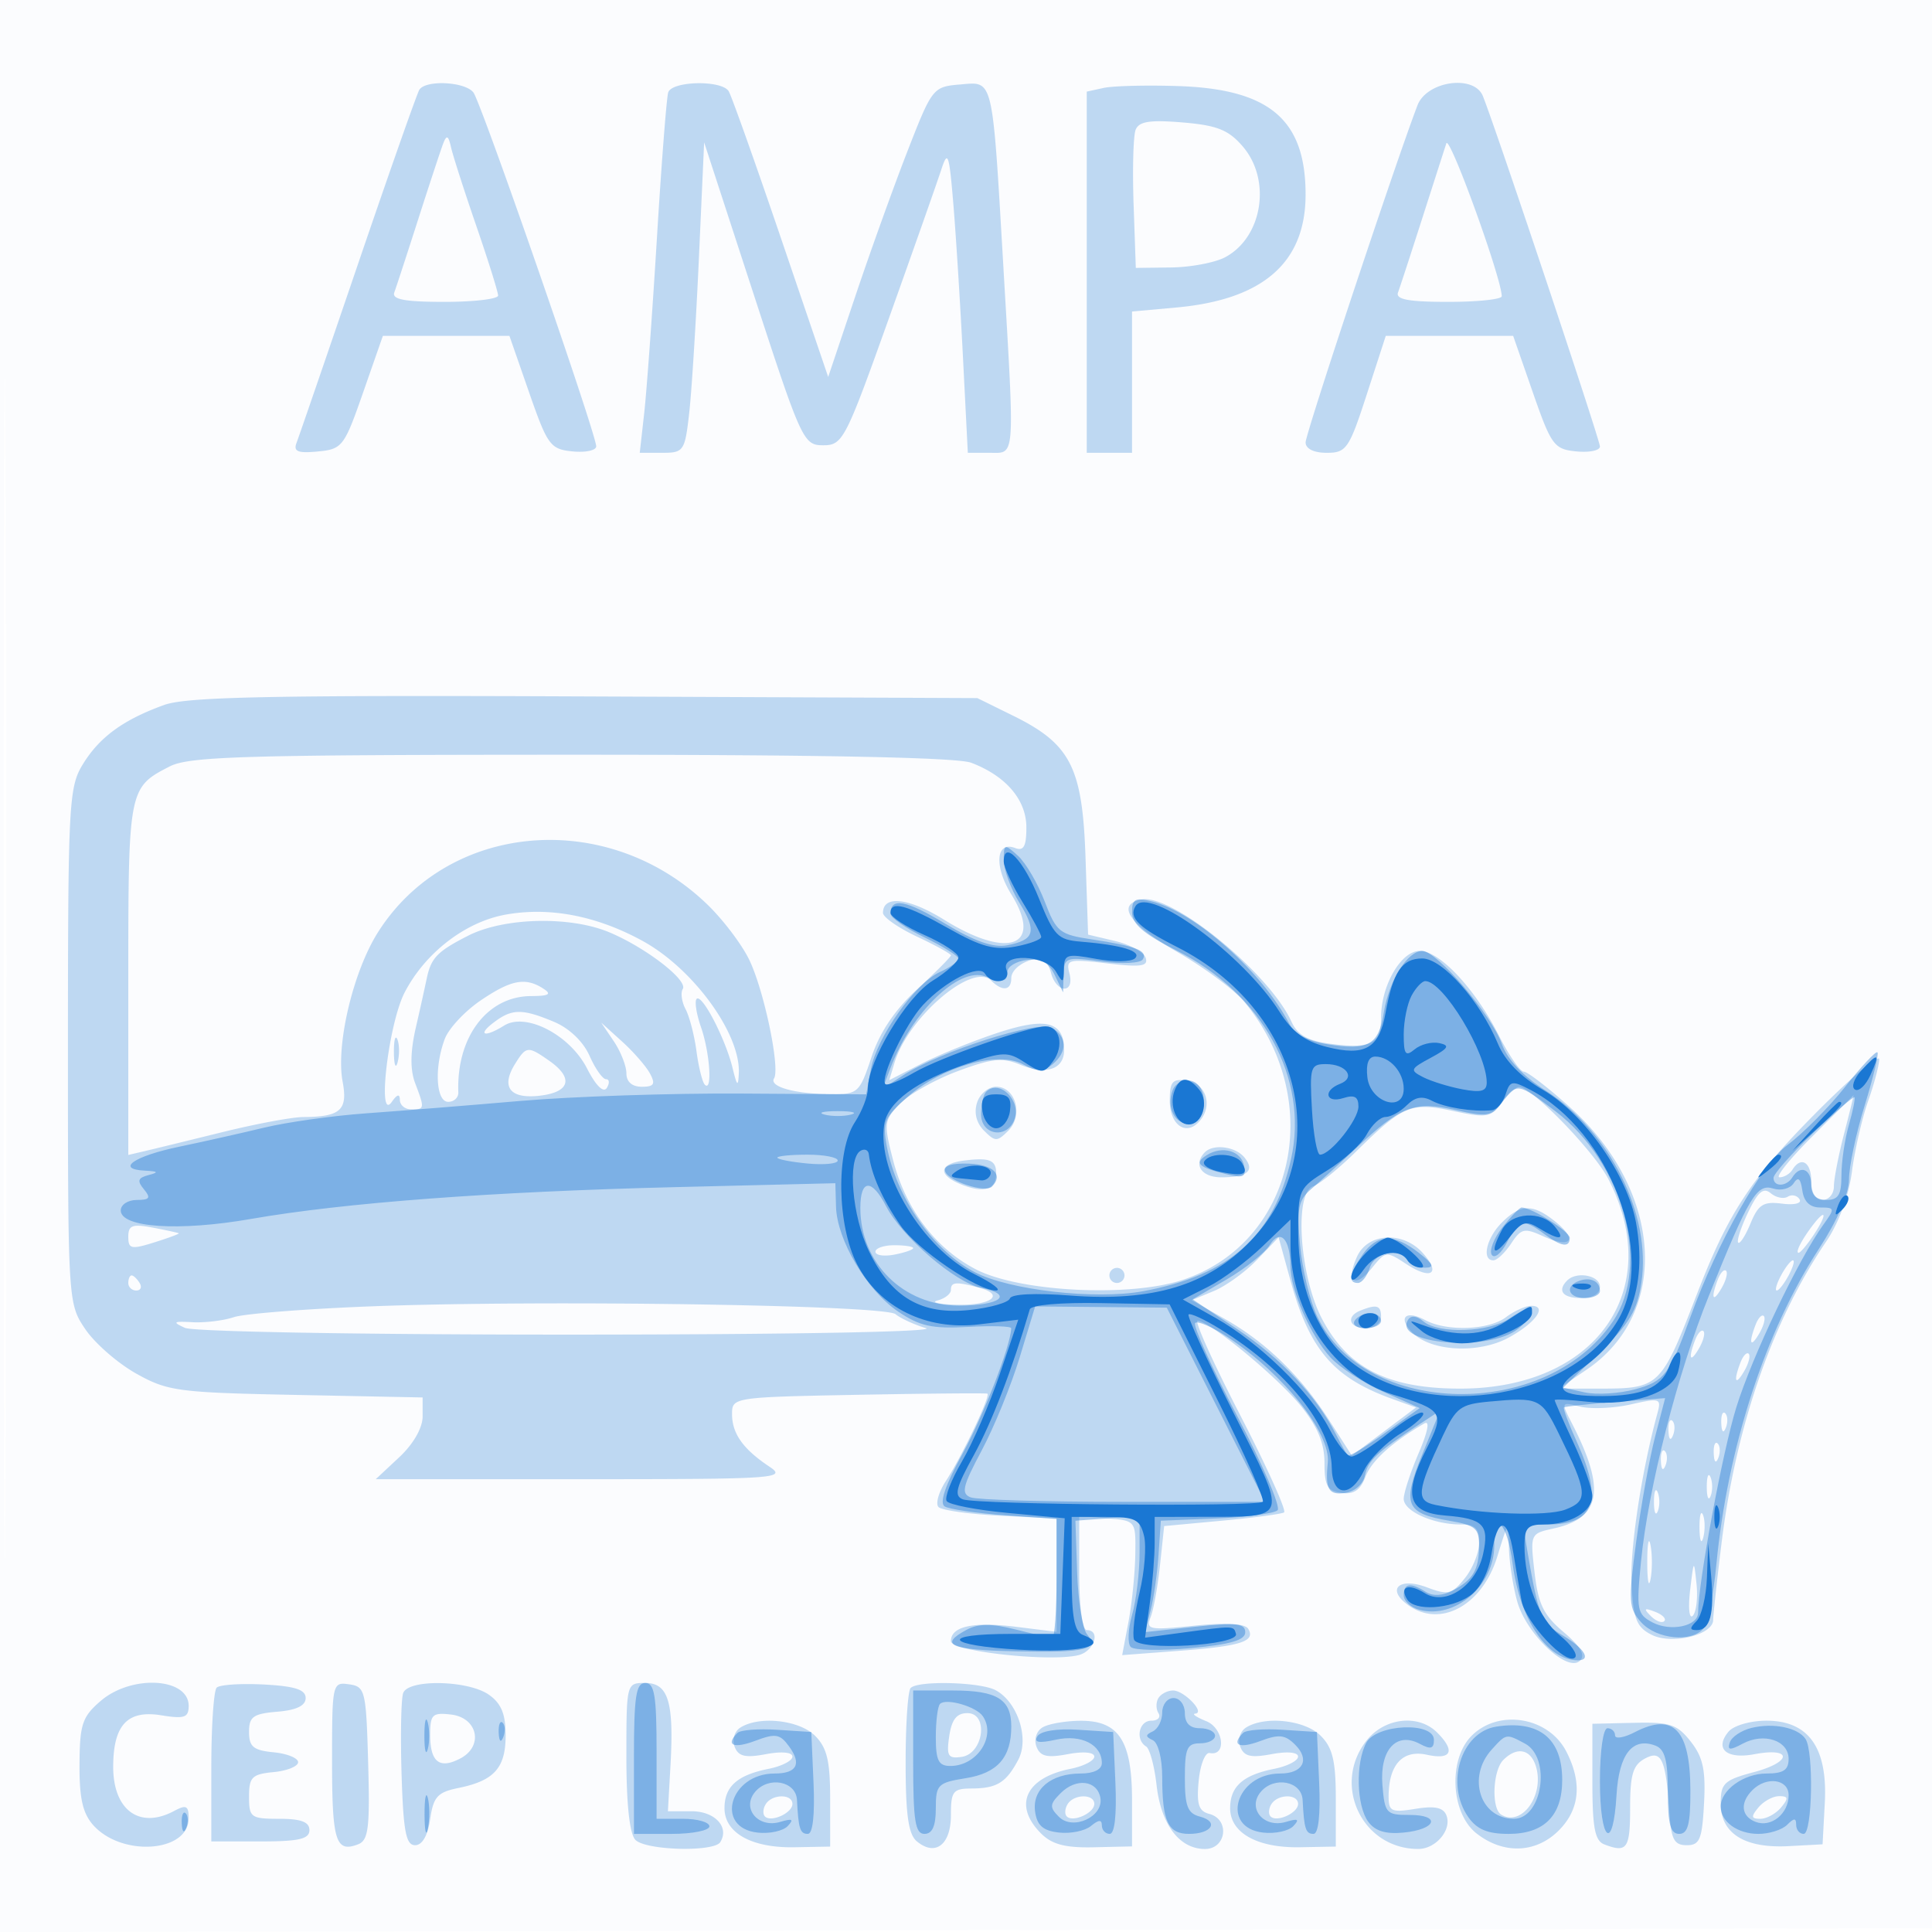 <svg xmlns="http://www.w3.org/2000/svg" width="256" height="256"><path fill-opacity=".016" d="M0 128.004v128.004l128.25-.254 128.25-.254.254-127.75L257.008 0H0v128.004m.485.496c0 70.4.119 99.053.265 63.672.146-35.38.146-92.98 0-128C.604 29.153.485 58.1.485 128.5" fill="#1976D2" fill-rule="evenodd"/><path fill-opacity=".267" d="M55.561 11.902c-.307.495-3.963 10.887-8.126 23.091-4.162 12.205-7.824 22.857-8.137 23.672-.446 1.163.16 1.412 2.817 1.158 3.242-.309 3.496-.64 6.002-7.823l2.617-7.5H67.5l2.61 7.5c2.442 7.016 2.813 7.52 5.75 7.813 1.727.173 3.14-.129 3.14-.67 0-1.657-15.235-45.559-16.273-46.893-1.118-1.438-6.336-1.692-7.166-.348m32.98.348c-.218.688-.89 9.35-1.493 19.25-.604 9.9-1.363 20.362-1.688 23.25L84.77 60h2.977c2.85 0 3.003-.226 3.574-5.25.328-2.888.908-12.143 1.289-20.568l.693-15.318 6.543 20.068C106.205 58.435 106.465 59 109.083 59c2.578 0 2.946-.711 8.675-16.75 3.29-9.212 6.421-18.1 6.959-19.75.871-2.674 1.045-2.186 1.603 4.5.344 4.125.918 13.237 1.273 20.25l.648 12.75h2.879c3.44 0 3.347 1.245 1.84-24.5-1.498-25.582-1.285-24.68-5.732-24.307-3.6.302-3.713.445-6.972 8.807-1.822 4.675-4.933 13.326-6.915 19.225l-3.602 10.725-6.258-18.389c-3.441-10.114-6.559-18.878-6.928-19.475-.929-1.504-7.526-1.369-8.012.164m57.709-.601l-2.25.49V60h6V41.278l5.875-.533c11.495-1.042 17.114-5.948 17.121-14.948.008-9.936-4.761-13.998-16.896-14.392-4.18-.136-8.612-.026-9.85.244m41.571 2.312C184.84 21.774 173 57.449 173 58.617c0 .848 1.083 1.383 2.797 1.383 2.605 0 2.969-.53 5.311-7.75l2.515-7.75H200.5l2.61 7.5c2.442 7.016 2.813 7.52 5.75 7.813 1.727.173 3.14-.119 3.14-.648 0-.88-13.846-42.327-15.513-46.439-1.17-2.886-7.434-1.994-8.666 1.235m-37.348 3.25c-.308.801-.427 5.244-.266 9.873l.293 8.416 4.712-.06c2.591-.034 5.804-.646 7.139-1.36 4.949-2.649 6.146-10.228 2.318-14.678-1.888-2.195-3.403-2.798-7.984-3.178-4.344-.36-5.783-.132-6.212.987M58.733 19c-.317.825-1.802 5.325-3.301 10s-2.932 9.063-3.186 9.75c-.341.926 1.383 1.25 6.647 1.25 3.909 0 7.107-.378 7.107-.84 0-.462-1.303-4.624-2.896-9.25-1.592-4.625-3.098-9.31-3.345-10.41-.349-1.553-.578-1.665-1.026-.5m132.913 0c-.269.825-1.715 5.325-3.214 10-1.499 4.675-2.932 9.063-3.186 9.75-.341.926 1.383 1.25 6.647 1.25 3.909 0 7.102-.337 7.096-.75-.035-2.441-6.941-21.484-7.343-20.25M21.759 93.409c-5.428 1.957-8.592 4.27-10.803 7.895-1.831 3.003-1.949 5.26-1.952 37.298-.004 33.883.011 34.124 2.285 37.5 1.258 1.869 4.296 4.523 6.75 5.898 4.177 2.341 5.527 2.521 21.211 2.834l16.75.335v2.514c0 1.524-1.224 3.658-3.106 5.416L49.788 196h27.329c25.705 0 27.181-.098 24.856-1.646-3.505-2.334-4.973-4.393-4.973-6.978 0-2.22.159-2.244 16.75-2.559 9.213-.174 16.9-.242 17.084-.15.467.234-3.353 8.278-5.481 11.543-.972 1.49-1.419 3.058-.993 3.484.426.425 4.119.943 8.207 1.149l7.433.376v15.011l-5.297-.661c-5.741-.718-8.703-.073-8.703 1.894 0 1.36 13.276 2.801 16.951 1.84 2.052-.537 2.931-3.303 1.049-3.303-.578 0-1-3.187-1-7.56v-7.561l3.75.311c3.744.309 3.75.318 3.681 4.81-.038 2.475-.444 6.483-.903 8.906l-.833 4.406 7.619-.576c8.143-.616 10.104-1.25 9.067-2.929-.42-.679-2.964-.819-7.139-.391-5.969.612-6.431.522-5.782-1.126.388-.984.951-4.105 1.251-6.935l.547-5.144 7.621-.709c4.192-.389 7.91-.884 8.264-1.098.354-.215-2.263-6.018-5.814-12.897-3.552-6.879-6.092-12.505-5.644-12.502 1.563.01 10.659 7.524 13.725 11.338 2.189 2.723 3.09 4.91 3.09 7.5 0 3.03.385 3.712 2.248 3.976 1.628.231 2.506-.358 3.181-2.132.812-2.136 3.539-4.607 7.807-7.073.755-.437.463 1.088-.75 3.918-1.092 2.549-1.986 5.283-1.986 6.076 0 1.633 3.923 3.392 7.565 3.392 1.901 0 2.435.524 2.435 2.389 0 1.314-.861 3.452-1.913 4.75-1.719 2.122-2.225 2.243-4.995 1.199-3.677-1.385-5.434.207-2.554 2.314 4.277 3.127 9.859.109 11.866-6.414 1.449-4.714 1.457-4.72 1.532-1.238.041 1.925.536 5.159 1.099 7.186 1.203 4.332 6.673 9.506 8.314 7.865.749-.749.107-1.87-2.18-3.807-2.64-2.234-3.351-3.699-3.832-7.887-.588-5.12-.576-5.146 2.547-5.831 6.266-1.377 6.921-5.149 2.412-13.908-1.468-2.852-1.457-2.875 1.081-2.238 1.41.354 4.42.226 6.688-.283 3.933-.884 4.096-.827 3.533 1.238-2.112 7.741-3.669 18.129-3.406 22.729.258 4.511.694 5.579 2.683 6.566 2.678 1.33 8.123.005 8.128-1.978.001-.634.499-5.202 1.106-10.152 1.904-15.54 6.754-29.519 13.879-40 1.631-2.4 2.989-6.082 3.394-9.205.371-2.863 1.337-7.082 2.146-9.376.81-2.294 1.472-4.791 1.472-5.55 0-.758-3.852 2.517-8.56 7.278-8.417 8.512-11.445 13.122-15.492 23.583-4.909 12.69-4.993 12.77-13.262 12.77h-5.15l3.729-2.534c11.097-7.54 10.064-23.691-2.221-34.736-2.893-2.602-5.654-4.73-6.135-4.73-.482 0-1.972-2.164-3.312-4.808-3.126-6.169-7.826-11.192-10.473-11.192-2.476 0-5.124 4.57-5.124 8.843 0 3.486-1.368 4.186-6.77 3.461-2.963-.397-4.3-1.163-5.101-2.919-2.938-6.45-15.834-16.974-19.851-16.2-3.455.665-1.701 3.251 4.722 6.962 3.575 2.065 7.552 5.015 8.837 6.554 10.911 13.066 6.756 31.952-8.115 36.891-7.032 2.336-21.658 1.59-27.414-1.398-5.363-2.783-9.275-7.938-10.962-14.442-1.258-4.85-1.212-5.265.825-7.434 1.187-1.264 4.637-3.225 7.665-4.358 4.571-1.71 5.985-1.862 8.318-.896 3.441 1.425 5.846.639 5.846-1.91 0-3.787-2.356-4.413-8.729-2.321-3.244 1.065-7.822 2.918-10.173 4.117l-4.274 2.181.704-2.316c1.846-6.068 10.36-13.327 12.787-10.9 1.495 1.495 2.685 1.359 2.685-.308 0-1.279 2.02-2.607 3.965-2.607.441 0 1.037.9 1.325 2 .287 1.1 1.067 2 1.733 2 .717 0 .998-.813.688-1.998-.49-1.873-.178-1.957 5.018-1.346 4.473.526 5.451.384 5.079-.733-.254-.761-2.075-1.766-4.046-2.232l-3.584-.848-.339-10.171c-.4-12.005-1.966-15.079-9.596-18.836L129.5 92.5l-52-.22c-41.545-.175-52.752.052-55.741 1.129m.741 8.14c-5.461 2.798-5.5 2.998-5.5 28.161v23.328l2.25-.526c1.238-.29 5.85-1.417 10.25-2.504 4.4-1.088 9.201-1.984 10.668-1.993 4.953-.028 5.941-.915 5.232-4.694-.914-4.877 1.389-14.597 4.695-19.809 9.31-14.681 30.472-16.432 43.679-3.615 2.091 2.029 4.584 5.337 5.539 7.351 1.96 4.129 4.075 14.314 3.251 15.649-.683 1.105 2.835 2.072 7.606 2.089 3.511.013 3.74-.198 5.304-4.909 1.097-3.3 3.101-6.274 6.081-9.021C124 128.803 126 126.793 126 126.59c0-.204-2.025-1.322-4.5-2.485-2.475-1.163-4.5-2.577-4.5-3.142 0-2.391 3.411-2.006 8.109.914 8.516 5.294 13.16 3.53 8.891-3.377-2.312-3.741-2.033-7.11.508-6.135 1.137.436 1.492-.213 1.492-2.722 0-3.657-2.707-6.83-7.315-8.576-1.859-.705-19.865-1.065-53-1.061-43.17.005-50.604.221-53.185 1.543m44.558 19.631c-5.362.943-10.699 5.042-13.438 10.321-2.142 4.127-3.692 17.346-1.7 14.499.71-1.015 1.054-1.096 1.065-.25.008.688.69 1.25 1.515 1.25 1.775 0 1.791-.105.507-3.483-.67-1.762-.643-4.144.083-7.315a430.67 430.67 0 001.436-6.456c.579-2.818 1.382-3.659 5.502-5.76 4.746-2.422 13.485-2.634 18.7-.455 4.822 2.015 10.457 6.36 9.744 7.514-.31.502-.142 1.71.374 2.684.516.974 1.166 3.488 1.445 5.587.279 2.098.777 4.086 1.108 4.416 1.019 1.02.664-4.253-.515-7.634-.613-1.76-.871-3.444-.573-3.742.703-.703 3.813 5.28 4.754 9.144.598 2.457.749 2.583.833.7.233-5.25-6.065-13.885-12.804-17.552-6.078-3.308-12.225-4.491-18.036-3.468m-3.378 11.391c-2.081 1.414-4.21 3.694-4.732 5.065-1.428 3.757-1.186 8.364.441 8.364.764 0 1.368-.562 1.342-1.25-.271-7.315 3.817-12.737 9.625-12.765 2.398-.012 2.788-.246 1.644-.985-2.381-1.539-4.267-1.182-8.32 1.571m1.761 2.897c-2.269 1.716-1.232 2.043 1.355.428 2.873-1.795 8.7 1.215 10.989 5.676 1.182 2.304 2.183 3.288 2.623 2.578.39-.633.343-1.15-.105-1.15s-1.433-1.398-2.189-3.106c-.834-1.883-2.689-3.654-4.712-4.5-4.22-1.763-5.548-1.75-7.961.074m15.889 2.505c.919 1.359 1.67 3.272 1.67 4.25 0 1.121.752 1.777 2.035 1.777 1.631 0 1.848-.348 1.092-1.75-.519-.963-2.186-2.875-3.705-4.25l-2.761-2.5 1.669 2.473M52.195 139.5c.02 1.65.244 2.204.498 1.231.254-.973.237-2.323-.037-3-.274-.677-.481.119-.461 1.769m16.062 1.46c-1.927 3.085-.685 4.688 3.272 4.226 4.007-.467 4.513-2.343 1.248-4.629-2.825-1.98-3.044-1.96-4.52.403M155 145.823c0 3.315 2.236 4.802 4.009 2.666 1.728-2.081.773-4.946-1.769-5.309-1.888-.269-2.24.147-2.24 2.643m-25.535.289c-.428 1.348-.091 2.69.932 3.714 1.471 1.47 1.735 1.47 3.206 0 2.027-2.027.982-5.826-1.603-5.826-1.026 0-2.167.95-2.535 2.112m69.497.051c-1.402 1.903-1.973 1.997-6.405 1.051-5.622-1.199-6.616-.783-12.888 5.387-2.293 2.255-4.841 4.316-5.662 4.58-2.523.813-1.829 11.746 1.108 17.454 3.415 6.635 8.767 9.365 18.363 9.365 17.974 0 27.182-12.985 19.662-27.727-1.883-3.69-10.247-12.314-11.868-12.236-.424.021-1.464.978-2.31 2.126m41.145 4.454c-2.966 2.961-4.905 5.383-4.309 5.383.596 0 1.362-.45 1.702-1 1.139-1.842 2.5-1.025 2.5 1.5 0 1.556.567 2.5 1.5 2.5.825 0 1.5-.802 1.5-1.782s.609-4.13 1.354-7c.744-2.87 1.306-5.165 1.25-5.101-.057.065-2.531 2.54-5.497 5.5m-80.44 2.05c-1.615 1.615-.498 3.333 2.166 3.333 3.483 0 4.502-.892 3.036-2.658-1.178-1.419-4.082-1.796-5.202-.675m-31.917 1.114c-3.46.443-3.538 1.969-.166 3.251 2.871 1.092 4.416.556 4.416-1.532 0-1.792-.886-2.15-4.25-1.719m103.882 6.865c-.945 1.981-1.534 3.785-1.309 4.01.224.224.962-.929 1.639-2.564 1.034-2.498 1.697-2.914 4.15-2.603 1.665.211 2.667-.037 2.334-.576-.321-.52-1.023-.675-1.559-.343-.536.331-1.551.124-2.256-.462-.975-.808-1.693-.2-2.999 2.538M199 162c-2.041 2.041-2.705 5-1.122 5 .483 0 1.543-1.002 2.356-2.226 1.332-2.006 1.753-2.101 4.251-.963 3.648 1.662 4.64.524 1.654-1.897-3.001-2.434-4.639-2.414-7.139.086m41.278.25c-1.499 1.938-2.442 3.75-1.952 3.75.244 0 1.181-1.125 2.082-2.5 1.686-2.573 1.592-3.476-.13-1.25M17 163.876c0 1.622.383 1.706 3.441.749 1.892-.593 3.354-1.136 3.25-1.207-.105-.072-1.653-.409-3.441-.749-2.706-.515-3.25-.313-3.25 1.207m149.592 3.028c-1.555 1.623-4.146 3.497-5.759 4.165l-2.932 1.215 4.299 2.427c5.524 3.117 10.14 7.587 13.92 13.476l3.008 4.688 4.248-3.188 4.248-3.187-3.217-1.165c-7.709-2.791-10.886-6.494-13.397-15.609l-1.59-5.773-2.828 2.951m13.224-.4c-1.541 3.383-.303 4.319 1.981 1.498 1.804-2.228 1.911-2.239 4.556-.506 3.312 2.17 4.635 1.254 2.153-1.49-2.637-2.913-7.256-2.648-8.69.498M116 165.861c0 .474 1.125.647 2.5.384s2.5-.651 2.5-.862c0-.21-1.125-.383-2.5-.383s-2.5.388-2.5.861M236 169c-.589 1.1-.845 2-.57 2s.981-.9 1.57-2c.589-1.1.845-2 .57-2s-.981.9-1.57 2m-89 0c0 .55.45 1 1 1s1-.45 1-1-.45-1-1-1-1 .45-1 1m80.624.539c-.965 2.514-.681 3.163.498 1.136.584-1.004.851-2.036.593-2.293-.257-.258-.749.263-1.091 1.157M17 170c0 .55.477 1 1.059 1s.781-.45.441-1-.816-1-1.059-1-.441.45-.441 1m190.667-.333c-1.36 1.359-.595 2.333 1.833 2.333 1.556 0 2.5-.567 2.5-1.5 0-1.5-3.075-2.091-4.333-.833M126 170.927c0 .509-.787 1.132-1.75 1.384-.963.251.136.509 2.441.573 4.623.128 6.569-1.313 3.048-2.257-3.085-.826-3.739-.774-3.739.3m-76.5 2.158c-8.8.333-17.125.982-18.5 1.442-1.375.46-3.85.762-5.5.672-2.549-.14-2.699-.027-1 .748 1.121.511 23.755.906 51.5.897 28.513-.009 48.307-.374 46.686-.861-1.548-.464-3.356-1.294-4.019-1.845-1.471-1.22-46.631-1.908-69.167-1.053m130.75.577c-1.96.791-1.463 2.338.75 2.338 1.111 0 2-.667 2-1.5 0-1.541-.574-1.716-2.75-.838m19.309.87c-2.28 1.724-7.837 1.925-10.71.387-2.611-1.397-3.682-.323-1.677 1.682 2.497 2.497 8.809 2.802 12.775.617 3.611-1.989 5.163-4.241 2.886-4.186-.733.017-2.207.692-3.274 1.5m33.065 1.007c-.965 2.514-.681 3.163.498 1.136.584-1.004.851-2.036.593-2.293-.257-.258-.749.263-1.091 1.157m-8 2c-.965 2.514-.681 3.163.498 1.136.584-1.004.851-2.036.593-2.293-.257-.258-.749.263-1.091 1.157m6 3c-.965 2.514-.681 3.163.498 1.136.584-1.004.851-2.036.593-2.293-.257-.258-.749.263-1.091 1.157m-2.545 8.044c.048 1.165.285 1.402.604.605.289-.722.253-1.585-.079-1.917-.332-.332-.568.258-.525 1.312m-7 1c.048 1.165.285 1.402.604.605.289-.722.253-1.585-.079-1.917-.332-.332-.568.258-.525 1.312m6 3c.048 1.165.285 1.402.604.605.289-.722.253-1.585-.079-1.917-.332-.332-.568.258-.525 1.312m-7 1c.048 1.165.285 1.402.604.605.289-.722.253-1.585-.079-1.917-.332-.332-.568.258-.525 1.312m6.079 3.417c0 1.375.227 1.938.504 1.25.278-.687.278-1.812 0-2.5-.277-.687-.504-.125-.504 1.25m-7 2c0 1.375.227 1.938.504 1.25.278-.687.278-1.812 0-2.5-.277-.687-.504-.125-.504 1.25m6.037 3.5c.02 1.65.244 2.204.498 1.231.254-.973.237-2.323-.037-3-.274-.677-.481.119-.461 1.769m-6.923 4.5c0 2.475.195 3.488.434 2.25.238-1.238.238-3.262 0-4.5-.239-1.238-.434-.225-.434 2.25m5.679 3.724c-.274 2.323-.118 3.843.348 3.377.466-.466.69-2.366.499-4.224-.339-3.294-.36-3.273-.847.847m-5.218 3.4c.679.684 1.486.991 1.793.683.308-.308-.247-.867-1.233-1.243-1.425-.542-1.54-.428-.56.56m-205.39 11.258c-2.443 2.101-2.773 3.088-2.806 8.392-.028 4.524.43 6.528 1.85 8.099C16.2 246.091 25 245.433 25 240.93c0-1.668-.322-1.828-1.934-.965-4.563 2.442-8.066-.097-8.066-5.845 0-5.539 1.88-7.563 6.35-6.838 3.086.501 3.65.31 3.65-1.238 0-3.752-7.565-4.182-11.657-.662m15.367-1.759c-.39.391-.71 5.135-.71 10.544V244h6.5c5.111 0 6.5-.321 6.5-1.5 0-1.083-1.111-1.5-4-1.5-3.759 0-4-.177-4-2.937 0-2.582.392-2.974 3.25-3.25 1.788-.172 3.25-.763 3.25-1.313 0-.55-1.462-1.141-3.25-1.313-2.667-.258-3.25-.74-3.25-2.69 0-2.024.556-2.422 3.75-2.687 2.529-.209 3.75-.799 3.75-1.81 0-1.117-1.413-1.575-5.54-1.794-3.047-.161-5.859.026-6.25.417M44 233.371c0 10.603.483 12.148 3.443 11.012 1.378-.528 1.581-2.158 1.341-10.753-.27-9.644-.392-10.145-2.534-10.45-2.211-.314-2.25-.136-2.25 10.191m9.429-9.046c-.28.729-.378 5.566-.219 10.75.233 7.582.583 9.425 1.79 9.425.948 0 1.684-1.274 2-3.462.426-2.95.979-3.559 3.744-4.122 4.744-.966 6.256-2.654 6.256-6.982 0-2.814-.585-4.231-2.223-5.377-2.752-1.928-10.636-2.089-11.348-.232M83 232.8c0 6.289.43 10.23 1.2 11 1.398 1.398 10.416 1.63 11.244.29 1.231-1.991-.721-4.09-3.801-4.088l-3.143.002.342-6.067c.476-8.44-.291-10.937-3.361-10.937-2.473 0-2.481.033-2.481 9.8m37.667-9.133c-.367.366-.667 4.811-.667 9.877 0 6.933.368 9.516 1.487 10.445 2.448 2.032 4.513.449 4.513-3.458 0-3.182.272-3.533 2.75-3.546 3.348-.019 4.579-.781 6.184-3.826 1.478-2.804-.104-7.645-3.005-9.197-2.04-1.092-10.251-1.307-11.262-.295M153.5 225c-.34.55-.34 1.45 0 2s-.084 1-.941 1c-1.651 0-2.159 2.511-.692 3.418.477.295 1.099 2.59 1.382 5.1.592 5.251 3.032 8.482 6.406 8.482 2.862 0 3.347-3.925.574-4.65-1.401-.367-1.693-1.28-1.398-4.373.205-2.15.863-3.812 1.461-3.693 2.269.45 1.854-3.294-.468-4.225-1.278-.513-1.931-.961-1.452-.996 1.376-.1-1.464-3.063-2.935-3.063-.726 0-1.597.45-1.937 1M57 229.875c0 3.631 1.254 4.595 4.04 3.104 3.072-1.644 2.238-5.389-1.29-5.795-2.461-.284-2.75 0-2.75 2.691m68.78.173c-.386 2.63-.162 3.007 1.636 2.75 2.913-.416 3.622-5.798.764-5.798-1.412 0-2.077.844-2.4 3.048m-27.676-1.134c-.789.5-1.12 1.601-.763 2.533.495 1.289 1.399 1.505 4.146.989 2.088-.391 3.513-.259 3.513.328 0 .542-1.42 1.27-3.155 1.617-4.152.83-5.845 2.342-5.845 5.218 0 3.268 3.591 5.276 9.25 5.172l4.75-.088v-6.341c0-5.009-.421-6.763-2-8.342-2.09-2.09-7.391-2.672-9.896-1.086m40 0c-.789.5-1.12 1.601-.763 2.533.495 1.289 1.399 1.505 4.146.989 2.088-.391 3.513-.259 3.513.328 0 .542-1.42 1.27-3.155 1.617-5.966 1.193-7.626 4.838-3.9 8.564 1.454 1.454 3.219 1.915 7 1.829l5.055-.115v-6.107c0-7.872-1.735-10.558-6.807-10.537-2.031.009-4.321.413-5.089.899m27 0c-.789.5-1.12 1.601-.763 2.533.495 1.289 1.399 1.505 4.146.989 2.088-.391 3.513-.259 3.513.328 0 .542-1.42 1.27-3.155 1.617-4.152.83-5.845 2.342-5.845 5.218 0 3.268 3.591 5.276 9.25 5.172l4.75-.088v-6.341c0-5.009-.421-6.763-2-8.342-2.09-2.09-7.391-2.672-9.896-1.086m15.969 1.721c-4.624 5.877-.575 14.365 6.852 14.365 2.331 0 4.468-2.533 3.739-4.433-.407-1.062-1.524-1.302-4.112-.882-3.166.514-3.552.338-3.552-1.62 0-4.227 1.853-6.256 5.07-5.55 3.262.717 3.817-.485 1.359-2.944-2.479-2.478-6.972-1.967-9.356 1.064M195 230c-3.123 3.123-2.773 10.247.635 12.927 3.566 2.806 7.874 2.655 10.91-.382 2.788-2.788 3.125-6.348.992-10.473-2.365-4.573-8.948-5.661-12.537-2.072m16 6.099c0 6.087.329 7.813 1.582 8.294 3.013 1.156 3.418.581 3.418-4.858 0-4.419.378-5.667 1.975-6.522 2.219-1.187 2.764.065 3.258 7.487.217 3.244.645 4 2.267 4 1.725 0 2.04-.765 2.294-5.559.233-4.394-.137-6.107-1.762-8.173-1.8-2.289-2.738-2.598-7.544-2.485l-5.488.128v7.688m18.036-6.643c-1.887 2.274-.274 3.679 3.427 2.985 5.044-.946 5.025 1.014-.022 2.364-3.996 1.068-4.441 1.486-4.441 4.168 0 3.97 3.172 5.962 9 5.649l4.5-.241.294-5.499c.391-7.31-2.151-10.882-7.744-10.882-2.112 0-4.343.648-5.014 1.456M199.2 233.2c-1.407 1.407-1.608 6.43-.29 7.244 2.729 1.687 5.801-2.627 4.59-6.444-.715-2.254-2.512-2.588-4.3-.8m-97.741 5.867c-.363.586-.409 1.317-.102 1.623.822.823 3.643-.461 3.643-1.659 0-1.357-2.697-1.33-3.541.036m40 0c-.363.586-.409 1.317-.102 1.623.822.823 3.643-.461 3.643-1.659 0-1.357-2.697-1.33-3.541.036m27 0c-.363.586-.409 1.317-.102 1.623.822.823 3.643-.461 3.643-1.659 0-1.357-2.697-1.33-3.541.036M233 239.5c-1.012 1.22-.965 1.5.255 1.5.825 0 2.06-.675 2.745-1.5 1.012-1.22.965-1.5-.255-1.5-.825 0-2.06.675-2.745 1.5" fill="#1976D2" fill-rule="evenodd"/><path fill-opacity=".396" d="M133 113.977c0 1.258.932 3.794 2.07 5.637 2.363 3.822 2.038 4.941-1.638 5.644-1.8.344-4.306-.532-8.158-2.852-5.244-3.157-7.274-3.53-7.274-1.334 0 .525 2.025 1.938 4.5 3.14 2.475 1.203 4.5 2.475 4.5 2.827 0 .352-1.11 1.146-2.467 1.764-3.277 1.493-8.329 8.592-9.122 12.819l-.635 3.386-16.638-.105c-9.151-.057-22.263.381-29.138.973-6.875.593-16.1 1.334-20.5 1.647-4.4.314-10.475 1.167-13.5 1.897-3.025.729-8.08 1.864-11.233 2.521-6.02 1.255-8.503 2.978-4.576 3.175 1.777.089 1.894.224.506.584-1.431.371-1.561.759-.628 1.884.952 1.146.771 1.416-.947 1.416-1.167 0-2.122.624-2.122 1.386 0 2.286 7.72 2.795 17.222 1.136 12.375-2.16 31.934-3.626 56.373-4.224l21.094-.516.089 3.124c.125 4.398 4.09 11.09 8.222 13.878 2.877 1.942 4.525 2.305 9.252 2.039 3.163-.178 5.746-.098 5.739.177-.058 2.283-3.641 11.516-6.458 16.641-2.285 4.158-3.084 6.518-2.358 6.967.604.373 4.186.9 7.961 1.17l6.864.491v7.865c0 4.326-.251 7.866-.557 7.866-.307 0-2.509-.491-4.894-1.092-3.177-.8-4.9-.79-6.443.035-3.763 2.014-2.26 2.677 6.495 2.866 9.297.2 11.116-.24 9.425-2.277-.588-.71-1.173-4.382-1.298-8.161l-.228-6.871 4.25-.307 4.25-.308v4.814c0 2.648-.446 6.368-.99 8.267-.545 1.899-.624 3.82-.177 4.267.448.448 4.043.514 7.99.147 5.261-.489 7.177-1.051 7.177-2.103 0-1.175-1.206-1.307-6.641-.725l-6.642.711.747-2.881c.411-1.585.883-4.907 1.049-7.382l.303-4.5 7.341-.299c4.037-.164 7.697-.655 8.132-1.09.436-.436-1.977-6.063-5.361-12.506-3.384-6.443-5.886-11.98-5.561-12.306.326-.325 2.289.534 4.363 1.91 7.403 4.913 13.597 12.695 13.209 16.595-.354 3.55.093 4.33 2.301 4.016 1.288-.184 2.401-1.165 2.619-2.31.37-1.936 1.612-3.104 7.23-6.797l2.718-1.787-2.341 5.76c-2.712 6.671-2.236 7.839 3.592 8.824 3.441.581 3.94 1.004 3.927 3.328-.019 3.187-.803 4.504-3.539 5.943-1.28.673-2.599.735-3.5.165-2.046-1.295-2.946-1.161-2.946.437 0 .761.948 1.632 2.107 1.935 4.723 1.235 9.893-3.228 9.893-8.541 0-4.763 1.708-3.038 2.437 2.462.988 7.449 4.587 12.761 8.645 12.761 1.831 0 .853-1.607-2.005-3.295-2.85-1.684-3.2-2.509-4.654-10.955-.642-3.727-.624-3.75 2.766-3.75 6.11 0 7.237-3.259 3.771-10.899-1.097-2.419-1.875-4.497-1.728-4.618.148-.12 3.224-.445 6.838-.721l6.57-.503-1.332 5.121c-.732 2.816-1.856 9.047-2.497 13.846-1.07 8.014-1.015 8.891.667 10.75 2.043 2.257 6.742 2.697 8.271.774.547-.687 1.3-4.469 1.674-8.403 1.472-15.504 6.492-30.973 13.586-41.86 2.461-3.778 3.991-7.305 3.991-9.201 0-1.692.932-6.091 2.07-9.777 1.139-3.686 1.905-6.868 1.702-7.07-.202-.202-2.121 1.845-4.264 4.55-2.142 2.706-5.581 6.177-7.642 7.715-3.503 2.614-9.229 12.753-12.875 22.796-2.771 7.632-3.47 8.547-7.325 9.588-2.108.569-5.114.753-6.68.409l-2.846-.625 4.841-4.686c3.941-3.814 4.967-5.536 5.517-9.257 1.329-8.991-4.152-19.972-12.693-25.429-3.017-1.928-5.09-4.131-5.8-6.166-1.323-3.792-8.618-12.334-10.533-12.334-1.973 0-4.43 3.935-5.114 8.188-.691 4.29-2.044 5.046-7.474 4.177-2.589-.414-4.34-1.364-5.065-2.749-3.603-6.879-12.418-14.724-18.165-16.167-2.239-.562-2.654-.338-2.654 1.428 0 1.552 1.524 2.864 5.884 5.065 11.434 5.771 17.575 16.959 15.182 27.656-2.277 10.173-8.095 15.366-19.599 17.493-6.282 1.161-17.739-.136-22.313-2.526-5.501-2.874-10.364-9.838-11.647-16.677-.594-3.166-.302-3.861 2.748-6.539 4.578-4.02 11.944-6.116 15.259-4.342 1.959 1.049 2.709 1.053 3.952.021 1.995-1.656 1.952-3.695-.103-4.845-1.818-1.017-14.919 3.17-19.681 6.29l-2.733 1.79 1.058-2.782c2.799-7.362 9.079-13.43 12.529-12.106 2.287.878 2.964.735 2.964-.625 0-.687 1.159-1.385 2.575-1.55 1.874-.217 2.877.327 3.682 2l1.108 2.3.067-2.379c.065-2.266.302-2.348 4.994-1.725 2.709.359 5.181.239 5.494-.267.709-1.146-.896-1.778-6.75-2.656-4.279-.642-4.698-.978-6.245-5.031-.913-2.389-2.507-5.111-3.542-6.048-1.792-1.621-1.883-1.593-1.883.583m22.39 30.449c-.91 2.371.377 4.765 2.357 4.384 2.378-.458 2.378-5.162 0-5.62-.964-.186-2.025.37-2.357 1.236m-24.723.241c-.367.366-.667 1.716-.667 3 0 2.753 3.415 3.301 4.41.706.968-2.521-1.995-5.455-3.743-3.706M199 146.102c-1.353 1.828-1.958 1.924-6.164.978-5.415-1.219-7.224-.52-13.186 5.095-2.118 1.994-4.762 4.402-5.877 5.352-1.736 1.48-1.953 2.553-1.506 7.476.286 3.161 1.307 7.404 2.268 9.429 6.362 13.407 30.325 13.803 39.191.646 5.056-7.502 1.378-20.965-7.596-27.81-4.993-3.808-5.156-3.834-7.13-1.166m41.239 4.042c-2.881 2.749-5.239 5.416-5.239 5.927 0 1.237 1.722 1.188 2.5-.071 1.045-1.691 2.5-1.109 2.5 1 0 1.333.667 2 2 2 1.591 0 2-.667 2-3.257 0-1.791.442-4.798.983-6.683.54-1.885.873-3.537.739-3.671-.134-.134-2.601 2.006-5.483 4.755m-130.989-2.455c.963.252 2.537.252 3.5 0 .963-.251.175-.457-1.75-.457s-2.713.206-1.75.457m50.663 5.365c-1.698 1.049-1.166 1.593 2.438 2.498 2.396.601 2.792.431 2.498-1.074-.389-1.993-2.862-2.706-4.936-1.424m-56.913.341c0 .217 1.8.567 4 .776 2.2.21 4 .032 4-.395 0-.427-1.8-.776-4-.776s-4 .178-4 .395m22.241 1.828c.435 1.304 5.317 2.886 6.196 2.007 1.551-1.551.196-2.92-3.011-3.04-2.327-.088-3.438.273-3.185 1.033m112.424 1.568c-.46.712-1.668 1.025-2.697.699-2.172-.69-3.192 1.009-8.543 14.233-4.148 10.25-8.023 25.428-8.986 35.196-.629 6.383-.521 6.967 1.479 8.037 2.423 1.297 6.079.532 6.088-1.273.02-4.031 3.231-21.295 5.056-27.183 2.1-6.774 8.234-19.643 11.558-24.25 1.537-2.13 1.514-2.25-.428-2.25-1.367 0-2.16-.752-2.374-2.25-.23-1.615-.556-1.886-1.153-.959M114 160.05c0 7.31 5.695 12.95 13.076 12.95 5.493 0 7.337-1.467 2.947-2.345-3.436-.688-10.509-6.76-12.613-10.83-1.91-3.693-3.41-3.594-3.41.225m85.086 2.568c-1.132 1.439-1.774 3.078-1.425 3.642.348.564 1.257-.164 2.018-1.617 1.595-3.044 2.212-3.193 4.88-1.175 2.28 1.725 3.441 1.913 3.441.558 0-.844-5.041-4.026-6.378-4.026-.262 0-1.403 1.178-2.536 2.618m-30.842 2.363c-.653 1.046-3.219 3.092-5.701 4.547l-4.513 2.644 5.946 3.971c5.796 3.87 10.424 8.798 13.015 13.857.704 1.375 1.417 2.66 1.584 2.856.167.196 2.382-1.137 4.922-2.961l4.619-3.317-4.808-2.153c-2.644-1.184-5.799-3.233-7.01-4.553-2.632-2.867-5.292-8.92-5.313-12.09-.025-3.664-1.354-5.022-2.741-2.801m12.313 1.242c-1.772 2.529-1.978 3.777-.624 3.777.513 0 1.218-.9 1.567-2 .661-2.083 3.927-2.736 5-1 .34.55 1.379.99 2.309.978 1.32-.018 1.143-.451-.809-1.978-3.284-2.569-5.535-2.502-7.443.223m28.693 3.495c-1.973.708-1.456 2.282.75 2.282 1.1 0 2-.423 2-.941 0-1.28-1.237-1.883-2.75-1.341m-74.136 10.133c-1.127 3.71-3.396 9.27-5.043 12.355-2.526 4.735-2.752 5.702-1.45 6.202.848.326 9.972.592 20.275.592h18.732l-6.511-12.865-6.511-12.865-8.722-.082-8.721-.082-2.049 6.745m64.962-5.192c-2.692 1.886-9.412 2.137-11.47.429-.919-.763-1.648-.829-2.045-.187-1.994 3.226 10.78 4.264 14.578 1.185 2.96-2.399 2.056-3.611-1.063-1.427M179.5 175c-.34.55.309 1 1.441 1 1.132 0 2.059-.45 2.059-1s-.648-1-1.441-1-1.719.45-2.059 1M84 233v10h5c2.75 0 5-.45 5-1s-1.575-1-3.5-1H87v-9c0-7.333-.278-9-1.5-9-1.233 0-1.5 1.778-1.5 10m37 .5c0 7.778.272 9.5 1.5 9.5 1.037 0 1.5-1.041 1.5-3.372 0-3.157.254-3.413 3.968-4.007 4.21-.673 6.032-2.744 6.032-6.855 0-3.599-1.886-4.766-7.7-4.766H121v9.5m3.558-7.725c-.307.307-.558 2.283-.558 4.392 0 3.119.359 3.833 1.929 3.833 3.54 0 6.105-3.924 4.306-6.588-.867-1.283-4.875-2.439-5.677-1.637M154 226.917c0 1.054-.562 2.179-1.25 2.5-1 .466-1 .7 0 1.166.718.335 1.25 2.428 1.25 4.919 0 5.846.782 7.498 3.548 7.498 3.011 0 4.027-1.616 1.441-2.293-1.621-.424-1.989-1.369-1.989-5.113 0-3.927.29-4.594 2-4.594 1.1 0 2-.45 2-1s-.9-1-2-1c-1.333 0-2-.667-2-2 0-1.111-.667-2-1.5-2-.825 0-1.5.863-1.5 1.917M56.232 230c0 1.925.206 2.713.457 1.75.252-.963.252-2.537 0-3.5-.251-.963-.457-.175-.457 1.75m9.847-.417c.048 1.165.285 1.402.604.605.289-.722.253-1.585-.079-1.917-.332-.332-.568.258-.525 1.312m132.18-.796c-4.673.73-6.789 7.584-3.702 11.99 1.143 1.632 2.564 2.223 5.345 2.223 4.698 0 7.098-2.413 7.098-7.138 0-5.501-3.045-7.965-8.741-7.075m18.365.733c-1.443.749-2.624.938-2.624.421 0-.518-.45-.941-1-.941-.571 0-1 3-1 7 0 8.066 1.746 9.539 2.198 1.853.319-5.432 2.119-7.713 5.166-6.544 1.242.477 1.636 1.961 1.636 6.16 0 4.25.347 5.531 1.5 5.531 1.161 0 1.497-1.299 1.485-5.75-.022-8.065-2.235-10.389-7.361-7.73m15.45-.56c-1.334.327-2.624 1.189-2.866 1.915-.35 1.05-.001 1.084 1.714.167 2.815-1.507 6.078-.419 6.078 2.025 0 1.471-.701 1.933-2.929 1.933-3.014 0-6.071 2.201-6.071 4.371 0 2.014 2.226 3.629 5 3.629 1.43 0 3.14-.54 3.8-1.2.933-.933 1.2-.933 1.2 0 0 .66.45 1.2 1 1.2 1.145 0 1.349-10.938.235-12.588-1.017-1.504-4.265-2.163-7.161-1.452m-134.361.661c-1.635 1.634-.511 2.129 2.368 1.042 2.675-1.009 3.263-.913 4.468.735 1.711 2.34 1.039 3.602-1.917 3.602-5.921 0-7.992 7.173-2.26 7.828 1.579.181 3.379-.207 4-.862.86-.908.627-1.04-.981-.556-2.914.878-5.161-1.777-3.351-3.958 1.778-2.143 5.434-1.454 5.562 1.048.196 3.846.406 4.5 1.444 4.5.653 0 .934-2.532.75-6.75l-.296-6.75-4.537-.296c-2.496-.163-4.858.025-5.25.417m39.752.435c-.515.834.17.963 2.451.462 3.362-.738 6.084.651 6.084 3.104 0 .844-1.09 1.378-2.809 1.378-3.946 0-6.453 2.1-6.036 5.056.258 1.831 1.05 2.525 3.155 2.766 1.546.177 3.459-.215 4.25-.872 1.022-.848 1.44-.869 1.44-.072 0 .617.471 1.122 1.046 1.122.653 0 .934-2.532.75-6.75l-.296-6.75-4.659-.301c-2.763-.179-4.951.17-5.376.857m27.248-.435c-1.619 1.618-.523 2.134 2.283 1.074 2.471-.932 3.281-.846 4.619.491 1.989 1.989 1.04 3.814-1.983 3.814-5.921 0-7.992 7.173-2.26 7.828 1.579.181 3.379-.207 4-.862.86-.908.627-1.04-.981-.556-2.914.878-5.161-1.777-3.351-3.958 1.778-2.143 5.434-1.454 5.562 1.048.196 3.846.406 4.5 1.444 4.5.653 0 .934-2.532.75-6.75l-.296-6.75-4.537-.296c-2.496-.163-4.858.025-5.25.417m16.322 1.313c-1.435 2.682-1.295 8.328.259 10.454.902 1.233 2.318 1.67 4.673 1.441 4.383-.427 5.03-2.352.786-2.339-3.071.009-3.271-.212-3.576-3.95-.381-4.675 1.849-7.132 4.961-5.466 1.44.771 1.862.649 1.862-.539 0-2.433-7.631-2.093-8.965.399m16.62.895c-3.305 3.651-1.537 9.171 2.938 9.171 3.785 0 4.98-8.088 1.473-9.965-2.506-1.341-2.474-1.347-4.411.794m-57.105 5.764c-1.481 1.481-1.511 1.874-.238 3.147 1.866 1.866 5.97-.038 5.487-2.546-.446-2.316-3.217-2.633-5.249-.601m91.65-.393c-1.677 1.677-1.495 3.473.427 4.21 2.058.79 4.373-1.08 4.373-3.532 0-2.138-2.927-2.551-4.8-.678m-175.948 3.3c.011 2.2.216 2.982.455 1.738.239-1.244.23-3.044-.02-4s-.446.062-.435 2.262m-32.173 1.083c.048 1.165.285 1.402.604.605.289-.722.253-1.585-.079-1.917-.332-.332-.568.258-.525 1.312" fill="#1976D2" fill-rule="evenodd"/><path fill-opacity=".982" d="M133.005 114.167c.003.733 1.114 3.133 2.469 5.333 1.355 2.2 2.478 4.287 2.495 4.639.017.351-1.522.93-3.42 1.286-2.753.516-4.54.033-8.831-2.389-5.568-3.142-7.718-3.722-7.718-2.083 0 .524 2.025 1.849 4.5 2.944s4.5 2.429 4.5 2.965-1.543 1.929-3.429 3.094c-3.466 2.142-8.571 10.645-8.571 14.276 0 1.011-.78 3.029-1.734 4.484-2.51 3.832-2.358 13.633.292 18.784 2.958 5.749 9.171 8.821 16.155 7.987l5.214-.622-2.453 7.212c-1.349 3.966-3.605 9.178-5.014 11.581-1.408 2.404-2.32 4.76-2.025 5.237.295.477 3.936 1.186 8.091 1.575l7.555.708-.291 7.661-.29 7.661H134c-9.671 0-8.816 1.538 1.166 2.097 7.949.445 12.07-.525 8.328-1.961-1.142-.438-1.494-2.345-1.494-8.105V201h4.481c3.937 0 4.556.301 5.104 2.482.343 1.366.08 4.746-.584 7.512-.663 2.766-.992 5.587-.731 6.268.587 1.532 13.918.78 13.501-.762-.299-1.102-.22-1.101-7.157-.162l-4.886.661.636-4.639c.35-2.552.636-6.151.636-8V201l6.25-.014c11.661-.025 11.46.637 4.195-13.787-3.496-6.941-6.175-12.802-5.954-13.024.222-.222 2.091.639 4.153 1.914 8.797 5.437 14.754 12.822 14.82 18.375.046 3.858 2.518 4.061 4.295.354.707-1.475 2.874-3.664 4.816-4.864 1.941-1.2 3.281-2.431 2.977-2.735-.304-.304-2.326.872-4.494 2.614-2.167 1.742-4.408 3.167-4.979 3.167-.571 0-1.91-1.687-2.976-3.75-2.437-4.715-9.27-11.368-14.986-14.59l-4.383-2.471 3.383-1.705c1.861-.937 5.071-3.321 7.133-5.297l3.75-3.593v3.337c0 8.951 5.804 17.466 13.524 19.84 6.721 2.066 6.936 2.408 4.506 7.17-3.138 6.152-2.49 8.483 2.47 8.876 5.058.4 5.869 1.228 5.014 5.118-.922 4.199-4.947 6.9-7.709 5.175-2.156-1.346-3.414-.905-2.346.823.974 1.577 5.77 1.295 8.315-.488 1.371-.959 2.461-3.064 2.851-5.5.796-4.977 2.101-5.065 2.897-.195.337 2.063.829 4.924 1.094 6.359.535 2.901 5.953 8.655 7.084 7.524.397-.397-.505-1.714-2.004-2.927-2.801-2.267-4.696-7.088-4.696-11.949 0-2.293.432-2.757 2.566-2.757 3.515 0 6.436-1.721 6.424-3.785-.005-.943-1.13-4.122-2.5-7.064-1.369-2.942-2.49-5.475-2.49-5.627 0-.153 1.972-.056 4.381.216 5.736.646 11.241-1.188 11.974-3.989.811-3.102-.122-3.494-1.25-.526-1.005 2.643-3.56 3.739-8.773 3.761-5.764.025-6.684-.945-3.167-3.34 6.666-4.539 9.174-11.002 7.617-19.629-1.134-6.286-6.762-14.335-12.288-17.573-2.993-1.754-5.063-3.87-6.015-6.148-2.381-5.699-7.35-11.296-10.028-11.296-2.677 0-3.878 1.786-4.86 7.223-.848 4.698-2.728 5.783-7.795 4.497-2.899-.736-4.565-1.978-6.266-4.673-4.741-7.509-17.352-16.761-19.067-13.987-.941 1.522.382 2.828 5.486 5.414 16.365 8.293 21.084 27.172 9.742 38.976-5.613 5.842-12.933 8.059-23.83 7.219-4.708-.363-7.846-.213-8.046.386-.18.54-2.574 1.225-5.321 1.522-6.373.691-10.382-1.649-13.357-7.795-2.222-4.588-2.874-12.209-1.137-13.282.55-.34 1.056-.141 1.125.441.313 2.652 1.78 5.953 4.19 9.428 2.199 3.169 10.193 8.631 12.631 8.63.855 0-.407-.971-2.804-2.158-6.867-3.399-12.928-13.401-11.989-19.785.443-3.01 4.24-5.819 10.923-8.082 4.868-1.648 5.47-1.662 7.723-.186 2.266 1.484 2.539 1.471 3.754-.191 1.459-1.996.896-4.597-.995-4.597-2.242 0-14.006 4.13-17.434 6.121-1.857 1.078-3.571 1.766-3.809 1.528-.759-.76 2.7-8.036 4.983-10.48 2.971-3.182 7.417-5.439 8.204-4.165.999 1.616 3.504 1.174 2.86-.504-.863-2.249 5.238-2.016 6.558.25.924 1.586 1.022 1.552 1.05-.366.028-1.944.375-2.051 4.28-1.325 2.338.435 4.653.399 5.145-.079.962-.935-1.755-1.766-7.219-2.21-3.009-.244-3.529-.783-5.5-5.695-2.045-5.098-4.682-7.869-4.671-4.908m54.03 17.767c-.569 1.064-1.035 3.369-1.035 5.123 0 2.673.234 2.993 1.452 1.983.799-.663 2.261-1.035 3.25-.826 1.46.308 1.247.675-1.128 1.953-2.729 1.468-2.797 1.641-1 2.563 1.059.543 3.389 1.265 5.176 1.604 2.501.474 3.25.269 3.25-.891 0-3.925-5.763-13.443-8.139-13.443-.435 0-1.256.87-1.826 1.934m-5.851 10.816c.383 3.333 4.816 4.731 4.816 1.52 0-2.196-1.829-4.27-3.766-4.27-.901 0-1.259.937-1.05 2.75m65.406-.849c-.946 1.045-1.307 2.156-.801 2.468.505.313 1.425-.543 2.043-1.9 1.351-2.964 1.05-3.101-1.242-.568m-72.751 5.097c.186 3.301.67 6.002 1.076 6.002 1.394 0 5.085-4.632 5.085-6.382 0-1.298-.519-1.588-2-1.118-2.34.743-2.744-1.001-.437-1.886 2.124-.815.837-2.614-1.872-2.616-2.049-.002-2.169.387-1.852 6m-18.201-2.498c-.768 2.003.265 4.5 1.862 4.5 1.837 0 2.742-3.003 1.395-4.627-1.478-1.781-2.54-1.739-3.257.127m43.86.508c-.348 1.096-1.165 2.042-1.815 2.103-2.522.236-6.262-.357-7.957-1.261-1.262-.673-2.219-.5-3.321.602-.851.851-2.115 1.548-2.807 1.548-.693 0-1.815 1.036-2.493 2.303-.678 1.267-3.004 3.398-5.169 4.736-3.881 2.399-3.936 2.517-3.914 8.447.024 6.683 2.295 12.709 6.11 16.216 9.61 8.835 29.783 6.176 36.254-4.778 5.097-8.628-1.125-25.028-11.571-30.501-2.46-1.289-2.738-1.24-3.317.585m-69.318 2.242c.176 1.238.995 2.25 1.82 2.25.825 0 1.644-1.012 1.82-2.25.245-1.732-.174-2.25-1.82-2.25-1.646 0-2.065.518-1.82 2.25m110.257 2l-2.937 3.25 3.25-2.937c3.029-2.738 3.71-3.563 2.937-3.563-.172 0-1.635 1.463-3.25 3.25m-80.866 4.636c-.301.487.685 1.122 2.191 1.411 3.093.594 3.732.311 2.779-1.23-.797-1.291-4.208-1.415-4.97-.181m74.301.864c-1.243 1.586-1.208 1.621.378.378 1.666-1.307 2.195-2.128 1.372-2.128-.207 0-.995.787-1.75 1.75m-106.988.343c-1.108.702-1.036.909.366 1.042.963.091 2.2.21 2.75.265.55.055 1.113-.307 1.25-.805.341-1.235-2.663-1.581-4.366-.502m116.68 4.614c-.542 1.425-.428 1.54.56.56.684-.679.991-1.486.683-1.793-.308-.308-.867.247-1.243 1.233m-44.529 3.227c-1.684 3.146-1.141 3.76.943 1.066 1.681-2.174 2.199-2.337 3.964-1.25 2.729 1.68 3.574 1.577 2.058-.25-1.754-2.114-5.734-1.866-6.965.434M181 166c-1.1 1.1-1.976 2.563-1.948 3.25.029.688.759.238 1.622-1 1.625-2.329 4.745-2.999 5.826-1.25.34.55 1.154.985 1.809.967 1.342-.038-3.036-3.967-4.42-3.967-.489 0-1.789.9-2.889 2m27.813 4.683c.721.289 1.584.253 1.916-.079.332-.332-.258-.568-1.312-.525-1.165.048-1.402.285-.604.604m-72.362 2.817c-2.359 8.02-5.038 14.998-7.411 19.304-2.38 4.316-2.652 5.408-1.461 5.865 1.836.704 39.047 1.012 39.746.329.282-.277-2.38-6.276-5.915-13.332l-6.428-12.83-9.119-.168c-5.365-.099-9.239.244-9.412.832m63.049 1.614c-2.944 1.931-6.572 2.082-11 .457-1.971-.724-1.972-.712-.059.847 1.068.87 3.453 1.582 5.3 1.582 3.632 0 9.259-2.447 9.259-4.026 0-1.2.134-1.244-3.5 1.14M180 175c0 .55.423 1 .941 1s1.219-.45 1.559-1c.34-.55-.084-1-.941-1s-1.559.45-1.559 1m17.313 10.72c-3.798.353-4.37.779-6.158 4.584-3.427 7.298-3.561 8.569-.962 9.104 6.018 1.239 14.771 1.556 17.223.624 3.07-1.167 2.98-2.219-.852-10.032-2.331-4.751-2.64-4.894-9.251-4.28M227.158 201c0 1.375.227 1.938.504 1.25.278-.687.278-1.812 0-2.5-.277-.687-.504-.125-.504 1.25m-.983 8.05c-.096 2.503-.715 5.09-1.375 5.75-.933.933-.926 1.2.031 1.2 1.774 0 2.35-2.155 1.907-7.136l-.389-4.364-.174 4.55" fill="#1976D2" fill-rule="evenodd"/></svg>